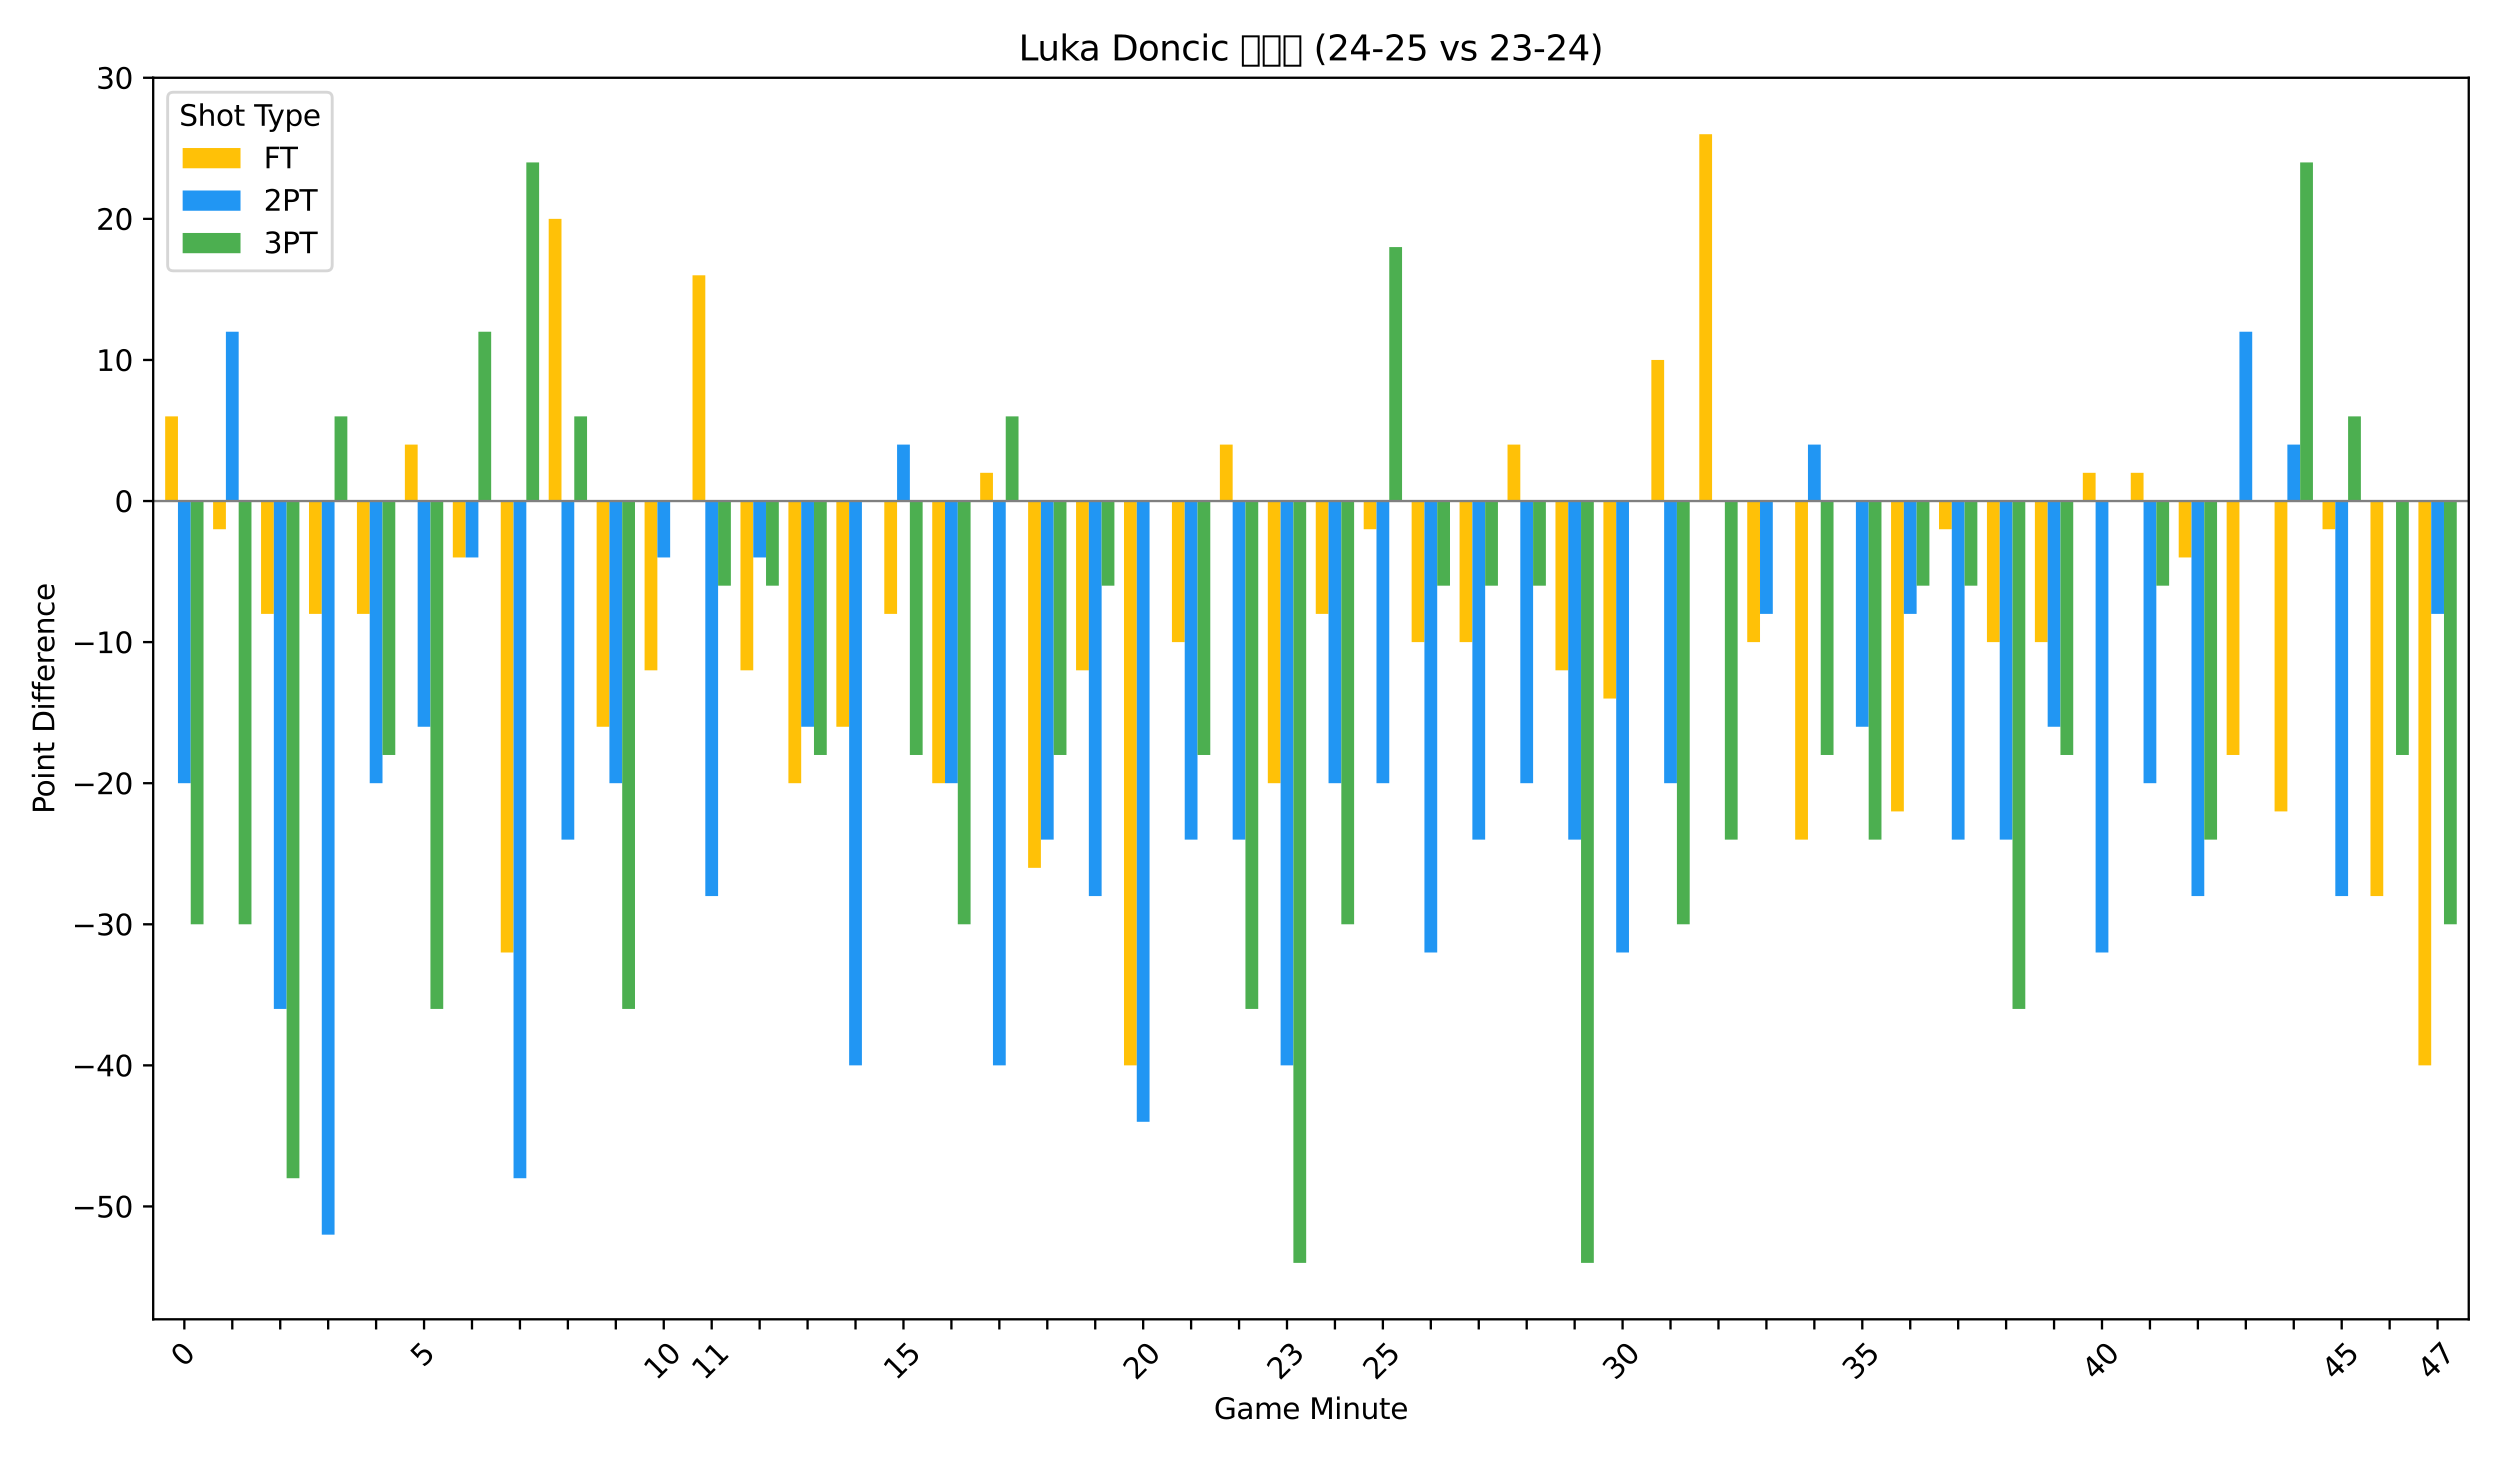 <?xml version="1.0" encoding="utf-8" standalone="no"?>
<!DOCTYPE svg PUBLIC "-//W3C//DTD SVG 1.1//EN"
  "http://www.w3.org/Graphics/SVG/1.1/DTD/svg11.dtd">
<svg xmlns:xlink="http://www.w3.org/1999/xlink" width="864pt" height="504pt" viewBox="0 0 864 504" xmlns="http://www.w3.org/2000/svg" version="1.1">
 <defs>
  <style type="text/css">*{stroke-linejoin: round; stroke-linecap: butt}</style>
 </defs>
 <g id="figure_1">
  <g id="patch_1">
   <path d="M 0 504 
L 864 504 
L 864 0 
L 0 0 
z
" style="fill: #ffffff"/>
  </g>
  <g id="axes_1">
   <g id="patch_2">
    <path d="M 52.94 455.956 
L 853.2 455.956 
L 853.2 26.88 
L 52.94 26.88 
z
" style="fill: #ffffff"/>
   </g>
   <g id="patch_3">
    <path d="M 57.082 173.156 
L 61.5 173.156 
L 61.5 143.901 
L 57.082 143.901 
z
" clip-path="url(#p49f297e4c1)" style="fill: #ffc107"/>
   </g>
   <g id="patch_4">
    <path d="M 73.651 173.156 
L 78.069 173.156 
L 78.069 182.907 
L 73.651 182.907 
z
" clip-path="url(#p49f297e4c1)" style="fill: #ffc107"/>
   </g>
   <g id="patch_5">
    <path d="M 90.219 173.156 
L 94.637 173.156 
L 94.637 212.163 
L 90.219 212.163 
z
" clip-path="url(#p49f297e4c1)" style="fill: #ffc107"/>
   </g>
   <g id="patch_6">
    <path d="M 106.788 173.156 
L 111.206 173.156 
L 111.206 212.163 
L 106.788 212.163 
z
" clip-path="url(#p49f297e4c1)" style="fill: #ffc107"/>
   </g>
   <g id="patch_7">
    <path d="M 123.356 173.156 
L 127.775 173.156 
L 127.775 212.163 
L 123.356 212.163 
z
" clip-path="url(#p49f297e4c1)" style="fill: #ffc107"/>
   </g>
   <g id="patch_8">
    <path d="M 139.925 173.156 
L 144.343 173.156 
L 144.343 153.652 
L 139.925 153.652 
z
" clip-path="url(#p49f297e4c1)" style="fill: #ffc107"/>
   </g>
   <g id="patch_9">
    <path d="M 156.493 173.156 
L 160.912 173.156 
L 160.912 192.659 
L 156.493 192.659 
z
" clip-path="url(#p49f297e4c1)" style="fill: #ffc107"/>
   </g>
   <g id="patch_10">
    <path d="M 173.062 173.156 
L 177.48 173.156 
L 177.48 329.183 
L 173.062 329.183 
z
" clip-path="url(#p49f297e4c1)" style="fill: #ffc107"/>
   </g>
   <g id="patch_11">
    <path d="M 189.63 173.156 
L 194.049 173.156 
L 194.049 75.639 
L 189.63 75.639 
z
" clip-path="url(#p49f297e4c1)" style="fill: #ffc107"/>
   </g>
   <g id="patch_12">
    <path d="M 206.199 173.156 
L 210.617 173.156 
L 210.617 251.169 
L 206.199 251.169 
z
" clip-path="url(#p49f297e4c1)" style="fill: #ffc107"/>
   </g>
   <g id="patch_13">
    <path d="M 222.767 173.156 
L 227.186 173.156 
L 227.186 231.666 
L 222.767 231.666 
z
" clip-path="url(#p49f297e4c1)" style="fill: #ffc107"/>
   </g>
   <g id="patch_14">
    <path d="M 239.336 173.156 
L 243.754 173.156 
L 243.754 95.142 
L 239.336 95.142 
z
" clip-path="url(#p49f297e4c1)" style="fill: #ffc107"/>
   </g>
   <g id="patch_15">
    <path d="M 255.904 173.156 
L 260.323 173.156 
L 260.323 231.666 
L 255.904 231.666 
z
" clip-path="url(#p49f297e4c1)" style="fill: #ffc107"/>
   </g>
   <g id="patch_16">
    <path d="M 272.473 173.156 
L 276.891 173.156 
L 276.891 270.673 
L 272.473 270.673 
z
" clip-path="url(#p49f297e4c1)" style="fill: #ffc107"/>
   </g>
   <g id="patch_17">
    <path d="M 289.042 173.156 
L 293.46 173.156 
L 293.46 251.169 
L 289.042 251.169 
z
" clip-path="url(#p49f297e4c1)" style="fill: #ffc107"/>
   </g>
   <g id="patch_18">
    <path d="M 305.61 173.156 
L 310.028 173.156 
L 310.028 212.163 
L 305.61 212.163 
z
" clip-path="url(#p49f297e4c1)" style="fill: #ffc107"/>
   </g>
   <g id="patch_19">
    <path d="M 322.179 173.156 
L 326.597 173.156 
L 326.597 270.673 
L 322.179 270.673 
z
" clip-path="url(#p49f297e4c1)" style="fill: #ffc107"/>
   </g>
   <g id="patch_20">
    <path d="M 338.747 173.156 
L 343.165 173.156 
L 343.165 163.404 
L 338.747 163.404 
z
" clip-path="url(#p49f297e4c1)" style="fill: #ffc107"/>
   </g>
   <g id="patch_21">
    <path d="M 355.316 173.156 
L 359.734 173.156 
L 359.734 299.928 
L 355.316 299.928 
z
" clip-path="url(#p49f297e4c1)" style="fill: #ffc107"/>
   </g>
   <g id="patch_22">
    <path d="M 371.884 173.156 
L 376.302 173.156 
L 376.302 231.666 
L 371.884 231.666 
z
" clip-path="url(#p49f297e4c1)" style="fill: #ffc107"/>
   </g>
   <g id="patch_23">
    <path d="M 388.453 173.156 
L 392.871 173.156 
L 392.871 368.19 
L 388.453 368.19 
z
" clip-path="url(#p49f297e4c1)" style="fill: #ffc107"/>
   </g>
   <g id="patch_24">
    <path d="M 405.021 173.156 
L 409.44 173.156 
L 409.44 221.914 
L 405.021 221.914 
z
" clip-path="url(#p49f297e4c1)" style="fill: #ffc107"/>
   </g>
   <g id="patch_25">
    <path d="M 421.59 173.156 
L 426.008 173.156 
L 426.008 153.652 
L 421.59 153.652 
z
" clip-path="url(#p49f297e4c1)" style="fill: #ffc107"/>
   </g>
   <g id="patch_26">
    <path d="M 438.158 173.156 
L 442.577 173.156 
L 442.577 270.673 
L 438.158 270.673 
z
" clip-path="url(#p49f297e4c1)" style="fill: #ffc107"/>
   </g>
   <g id="patch_27">
    <path d="M 454.727 173.156 
L 459.145 173.156 
L 459.145 212.163 
L 454.727 212.163 
z
" clip-path="url(#p49f297e4c1)" style="fill: #ffc107"/>
   </g>
   <g id="patch_28">
    <path d="M 471.295 173.156 
L 475.714 173.156 
L 475.714 182.907 
L 471.295 182.907 
z
" clip-path="url(#p49f297e4c1)" style="fill: #ffc107"/>
   </g>
   <g id="patch_29">
    <path d="M 487.864 173.156 
L 492.282 173.156 
L 492.282 221.914 
L 487.864 221.914 
z
" clip-path="url(#p49f297e4c1)" style="fill: #ffc107"/>
   </g>
   <g id="patch_30">
    <path d="M 504.432 173.156 
L 508.851 173.156 
L 508.851 221.914 
L 504.432 221.914 
z
" clip-path="url(#p49f297e4c1)" style="fill: #ffc107"/>
   </g>
   <g id="patch_31">
    <path d="M 521.001 173.156 
L 525.419 173.156 
L 525.419 153.652 
L 521.001 153.652 
z
" clip-path="url(#p49f297e4c1)" style="fill: #ffc107"/>
   </g>
   <g id="patch_32">
    <path d="M 537.57 173.156 
L 541.988 173.156 
L 541.988 231.666 
L 537.57 231.666 
z
" clip-path="url(#p49f297e4c1)" style="fill: #ffc107"/>
   </g>
   <g id="patch_33">
    <path d="M 554.138 173.156 
L 558.556 173.156 
L 558.556 241.418 
L 554.138 241.418 
z
" clip-path="url(#p49f297e4c1)" style="fill: #ffc107"/>
   </g>
   <g id="patch_34">
    <path d="M 570.707 173.156 
L 575.125 173.156 
L 575.125 124.397 
L 570.707 124.397 
z
" clip-path="url(#p49f297e4c1)" style="fill: #ffc107"/>
   </g>
   <g id="patch_35">
    <path d="M 587.275 173.156 
L 591.693 173.156 
L 591.693 46.383 
L 587.275 46.383 
z
" clip-path="url(#p49f297e4c1)" style="fill: #ffc107"/>
   </g>
   <g id="patch_36">
    <path d="M 603.844 173.156 
L 608.262 173.156 
L 608.262 221.914 
L 603.844 221.914 
z
" clip-path="url(#p49f297e4c1)" style="fill: #ffc107"/>
   </g>
   <g id="patch_37">
    <path d="M 620.412 173.156 
L 624.83 173.156 
L 624.83 290.176 
L 620.412 290.176 
z
" clip-path="url(#p49f297e4c1)" style="fill: #ffc107"/>
   </g>
   <g id="patch_38">
    <path d="M 636.981 173.156 
L 641.399 173.156 
L 641.399 173.156 
L 636.981 173.156 
z
" clip-path="url(#p49f297e4c1)" style="fill: #ffc107"/>
   </g>
   <g id="patch_39">
    <path d="M 653.549 173.156 
L 657.967 173.156 
L 657.967 280.425 
L 653.549 280.425 
z
" clip-path="url(#p49f297e4c1)" style="fill: #ffc107"/>
   </g>
   <g id="patch_40">
    <path d="M 670.118 173.156 
L 674.536 173.156 
L 674.536 182.907 
L 670.118 182.907 
z
" clip-path="url(#p49f297e4c1)" style="fill: #ffc107"/>
   </g>
   <g id="patch_41">
    <path d="M 686.686 173.156 
L 691.105 173.156 
L 691.105 221.914 
L 686.686 221.914 
z
" clip-path="url(#p49f297e4c1)" style="fill: #ffc107"/>
   </g>
   <g id="patch_42">
    <path d="M 703.255 173.156 
L 707.673 173.156 
L 707.673 221.914 
L 703.255 221.914 
z
" clip-path="url(#p49f297e4c1)" style="fill: #ffc107"/>
   </g>
   <g id="patch_43">
    <path d="M 719.823 173.156 
L 724.242 173.156 
L 724.242 163.404 
L 719.823 163.404 
z
" clip-path="url(#p49f297e4c1)" style="fill: #ffc107"/>
   </g>
   <g id="patch_44">
    <path d="M 736.392 173.156 
L 740.81 173.156 
L 740.81 163.404 
L 736.392 163.404 
z
" clip-path="url(#p49f297e4c1)" style="fill: #ffc107"/>
   </g>
   <g id="patch_45">
    <path d="M 752.96 173.156 
L 757.379 173.156 
L 757.379 192.659 
L 752.96 192.659 
z
" clip-path="url(#p49f297e4c1)" style="fill: #ffc107"/>
   </g>
   <g id="patch_46">
    <path d="M 769.529 173.156 
L 773.947 173.156 
L 773.947 260.921 
L 769.529 260.921 
z
" clip-path="url(#p49f297e4c1)" style="fill: #ffc107"/>
   </g>
   <g id="patch_47">
    <path d="M 786.097 173.156 
L 790.516 173.156 
L 790.516 280.425 
L 786.097 280.425 
z
" clip-path="url(#p49f297e4c1)" style="fill: #ffc107"/>
   </g>
   <g id="patch_48">
    <path d="M 802.666 173.156 
L 807.084 173.156 
L 807.084 182.907 
L 802.666 182.907 
z
" clip-path="url(#p49f297e4c1)" style="fill: #ffc107"/>
   </g>
   <g id="patch_49">
    <path d="M 819.235 173.156 
L 823.653 173.156 
L 823.653 309.68 
L 819.235 309.68 
z
" clip-path="url(#p49f297e4c1)" style="fill: #ffc107"/>
   </g>
   <g id="patch_50">
    <path d="M 835.803 173.156 
L 840.221 173.156 
L 840.221 368.19 
L 835.803 368.19 
z
" clip-path="url(#p49f297e4c1)" style="fill: #ffc107"/>
   </g>
   <g id="patch_51">
    <path d="M 61.5 173.156 
L 65.919 173.156 
L 65.919 270.673 
L 61.5 270.673 
z
" clip-path="url(#p49f297e4c1)" style="fill: #2196f3"/>
   </g>
   <g id="patch_52">
    <path d="M 78.069 173.156 
L 82.487 173.156 
L 82.487 114.645 
L 78.069 114.645 
z
" clip-path="url(#p49f297e4c1)" style="fill: #2196f3"/>
   </g>
   <g id="patch_53">
    <path d="M 94.637 173.156 
L 99.056 173.156 
L 99.056 348.687 
L 94.637 348.687 
z
" clip-path="url(#p49f297e4c1)" style="fill: #2196f3"/>
   </g>
   <g id="patch_54">
    <path d="M 111.206 173.156 
L 115.624 173.156 
L 115.624 426.7 
L 111.206 426.7 
z
" clip-path="url(#p49f297e4c1)" style="fill: #2196f3"/>
   </g>
   <g id="patch_55">
    <path d="M 127.775 173.156 
L 132.193 173.156 
L 132.193 270.673 
L 127.775 270.673 
z
" clip-path="url(#p49f297e4c1)" style="fill: #2196f3"/>
   </g>
   <g id="patch_56">
    <path d="M 144.343 173.156 
L 148.761 173.156 
L 148.761 251.169 
L 144.343 251.169 
z
" clip-path="url(#p49f297e4c1)" style="fill: #2196f3"/>
   </g>
   <g id="patch_57">
    <path d="M 160.912 173.156 
L 165.33 173.156 
L 165.33 192.659 
L 160.912 192.659 
z
" clip-path="url(#p49f297e4c1)" style="fill: #2196f3"/>
   </g>
   <g id="patch_58">
    <path d="M 177.48 173.156 
L 181.898 173.156 
L 181.898 407.197 
L 177.48 407.197 
z
" clip-path="url(#p49f297e4c1)" style="fill: #2196f3"/>
   </g>
   <g id="patch_59">
    <path d="M 194.049 173.156 
L 198.467 173.156 
L 198.467 290.176 
L 194.049 290.176 
z
" clip-path="url(#p49f297e4c1)" style="fill: #2196f3"/>
   </g>
   <g id="patch_60">
    <path d="M 210.617 173.156 
L 215.035 173.156 
L 215.035 270.673 
L 210.617 270.673 
z
" clip-path="url(#p49f297e4c1)" style="fill: #2196f3"/>
   </g>
   <g id="patch_61">
    <path d="M 227.186 173.156 
L 231.604 173.156 
L 231.604 192.659 
L 227.186 192.659 
z
" clip-path="url(#p49f297e4c1)" style="fill: #2196f3"/>
   </g>
   <g id="patch_62">
    <path d="M 243.754 173.156 
L 248.173 173.156 
L 248.173 309.68 
L 243.754 309.68 
z
" clip-path="url(#p49f297e4c1)" style="fill: #2196f3"/>
   </g>
   <g id="patch_63">
    <path d="M 260.323 173.156 
L 264.741 173.156 
L 264.741 192.659 
L 260.323 192.659 
z
" clip-path="url(#p49f297e4c1)" style="fill: #2196f3"/>
   </g>
   <g id="patch_64">
    <path d="M 276.891 173.156 
L 281.31 173.156 
L 281.31 251.169 
L 276.891 251.169 
z
" clip-path="url(#p49f297e4c1)" style="fill: #2196f3"/>
   </g>
   <g id="patch_65">
    <path d="M 293.46 173.156 
L 297.878 173.156 
L 297.878 368.19 
L 293.46 368.19 
z
" clip-path="url(#p49f297e4c1)" style="fill: #2196f3"/>
   </g>
   <g id="patch_66">
    <path d="M 310.028 173.156 
L 314.447 173.156 
L 314.447 153.652 
L 310.028 153.652 
z
" clip-path="url(#p49f297e4c1)" style="fill: #2196f3"/>
   </g>
   <g id="patch_67">
    <path d="M 326.597 173.156 
L 331.015 173.156 
L 331.015 270.673 
L 326.597 270.673 
z
" clip-path="url(#p49f297e4c1)" style="fill: #2196f3"/>
   </g>
   <g id="patch_68">
    <path d="M 343.165 173.156 
L 347.584 173.156 
L 347.584 368.19 
L 343.165 368.19 
z
" clip-path="url(#p49f297e4c1)" style="fill: #2196f3"/>
   </g>
   <g id="patch_69">
    <path d="M 359.734 173.156 
L 364.152 173.156 
L 364.152 290.176 
L 359.734 290.176 
z
" clip-path="url(#p49f297e4c1)" style="fill: #2196f3"/>
   </g>
   <g id="patch_70">
    <path d="M 376.302 173.156 
L 380.721 173.156 
L 380.721 309.68 
L 376.302 309.68 
z
" clip-path="url(#p49f297e4c1)" style="fill: #2196f3"/>
   </g>
   <g id="patch_71">
    <path d="M 392.871 173.156 
L 397.289 173.156 
L 397.289 387.694 
L 392.871 387.694 
z
" clip-path="url(#p49f297e4c1)" style="fill: #2196f3"/>
   </g>
   <g id="patch_72">
    <path d="M 409.44 173.156 
L 413.858 173.156 
L 413.858 290.176 
L 409.44 290.176 
z
" clip-path="url(#p49f297e4c1)" style="fill: #2196f3"/>
   </g>
   <g id="patch_73">
    <path d="M 426.008 173.156 
L 430.426 173.156 
L 430.426 290.176 
L 426.008 290.176 
z
" clip-path="url(#p49f297e4c1)" style="fill: #2196f3"/>
   </g>
   <g id="patch_74">
    <path d="M 442.577 173.156 
L 446.995 173.156 
L 446.995 368.19 
L 442.577 368.19 
z
" clip-path="url(#p49f297e4c1)" style="fill: #2196f3"/>
   </g>
   <g id="patch_75">
    <path d="M 459.145 173.156 
L 463.563 173.156 
L 463.563 270.673 
L 459.145 270.673 
z
" clip-path="url(#p49f297e4c1)" style="fill: #2196f3"/>
   </g>
   <g id="patch_76">
    <path d="M 475.714 173.156 
L 480.132 173.156 
L 480.132 270.673 
L 475.714 270.673 
z
" clip-path="url(#p49f297e4c1)" style="fill: #2196f3"/>
   </g>
   <g id="patch_77">
    <path d="M 492.282 173.156 
L 496.7 173.156 
L 496.7 329.183 
L 492.282 329.183 
z
" clip-path="url(#p49f297e4c1)" style="fill: #2196f3"/>
   </g>
   <g id="patch_78">
    <path d="M 508.851 173.156 
L 513.269 173.156 
L 513.269 290.176 
L 508.851 290.176 
z
" clip-path="url(#p49f297e4c1)" style="fill: #2196f3"/>
   </g>
   <g id="patch_79">
    <path d="M 525.419 173.156 
L 529.838 173.156 
L 529.838 270.673 
L 525.419 270.673 
z
" clip-path="url(#p49f297e4c1)" style="fill: #2196f3"/>
   </g>
   <g id="patch_80">
    <path d="M 541.988 173.156 
L 546.406 173.156 
L 546.406 290.176 
L 541.988 290.176 
z
" clip-path="url(#p49f297e4c1)" style="fill: #2196f3"/>
   </g>
   <g id="patch_81">
    <path d="M 558.556 173.156 
L 562.975 173.156 
L 562.975 329.183 
L 558.556 329.183 
z
" clip-path="url(#p49f297e4c1)" style="fill: #2196f3"/>
   </g>
   <g id="patch_82">
    <path d="M 575.125 173.156 
L 579.543 173.156 
L 579.543 270.673 
L 575.125 270.673 
z
" clip-path="url(#p49f297e4c1)" style="fill: #2196f3"/>
   </g>
   <g id="patch_83">
    <path d="M 591.693 173.156 
L 596.112 173.156 
L 596.112 173.156 
L 591.693 173.156 
z
" clip-path="url(#p49f297e4c1)" style="fill: #2196f3"/>
   </g>
   <g id="patch_84">
    <path d="M 608.262 173.156 
L 612.68 173.156 
L 612.68 212.163 
L 608.262 212.163 
z
" clip-path="url(#p49f297e4c1)" style="fill: #2196f3"/>
   </g>
   <g id="patch_85">
    <path d="M 624.83 173.156 
L 629.249 173.156 
L 629.249 153.652 
L 624.83 153.652 
z
" clip-path="url(#p49f297e4c1)" style="fill: #2196f3"/>
   </g>
   <g id="patch_86">
    <path d="M 641.399 173.156 
L 645.817 173.156 
L 645.817 251.169 
L 641.399 251.169 
z
" clip-path="url(#p49f297e4c1)" style="fill: #2196f3"/>
   </g>
   <g id="patch_87">
    <path d="M 657.967 173.156 
L 662.386 173.156 
L 662.386 212.163 
L 657.967 212.163 
z
" clip-path="url(#p49f297e4c1)" style="fill: #2196f3"/>
   </g>
   <g id="patch_88">
    <path d="M 674.536 173.156 
L 678.954 173.156 
L 678.954 290.176 
L 674.536 290.176 
z
" clip-path="url(#p49f297e4c1)" style="fill: #2196f3"/>
   </g>
   <g id="patch_89">
    <path d="M 691.105 173.156 
L 695.523 173.156 
L 695.523 290.176 
L 691.105 290.176 
z
" clip-path="url(#p49f297e4c1)" style="fill: #2196f3"/>
   </g>
   <g id="patch_90">
    <path d="M 707.673 173.156 
L 712.091 173.156 
L 712.091 251.169 
L 707.673 251.169 
z
" clip-path="url(#p49f297e4c1)" style="fill: #2196f3"/>
   </g>
   <g id="patch_91">
    <path d="M 724.242 173.156 
L 728.66 173.156 
L 728.66 329.183 
L 724.242 329.183 
z
" clip-path="url(#p49f297e4c1)" style="fill: #2196f3"/>
   </g>
   <g id="patch_92">
    <path d="M 740.81 173.156 
L 745.228 173.156 
L 745.228 270.673 
L 740.81 270.673 
z
" clip-path="url(#p49f297e4c1)" style="fill: #2196f3"/>
   </g>
   <g id="patch_93">
    <path d="M 757.379 173.156 
L 761.797 173.156 
L 761.797 309.68 
L 757.379 309.68 
z
" clip-path="url(#p49f297e4c1)" style="fill: #2196f3"/>
   </g>
   <g id="patch_94">
    <path d="M 773.947 173.156 
L 778.365 173.156 
L 778.365 114.645 
L 773.947 114.645 
z
" clip-path="url(#p49f297e4c1)" style="fill: #2196f3"/>
   </g>
   <g id="patch_95">
    <path d="M 790.516 173.156 
L 794.934 173.156 
L 794.934 153.652 
L 790.516 153.652 
z
" clip-path="url(#p49f297e4c1)" style="fill: #2196f3"/>
   </g>
   <g id="patch_96">
    <path d="M 807.084 173.156 
L 811.503 173.156 
L 811.503 309.68 
L 807.084 309.68 
z
" clip-path="url(#p49f297e4c1)" style="fill: #2196f3"/>
   </g>
   <g id="patch_97">
    <path d="M 823.653 173.156 
L 828.071 173.156 
L 828.071 173.156 
L 823.653 173.156 
z
" clip-path="url(#p49f297e4c1)" style="fill: #2196f3"/>
   </g>
   <g id="patch_98">
    <path d="M 840.221 173.156 
L 844.64 173.156 
L 844.64 212.163 
L 840.221 212.163 
z
" clip-path="url(#p49f297e4c1)" style="fill: #2196f3"/>
   </g>
   <g id="patch_99">
    <path d="M 65.919 173.156 
L 70.337 173.156 
L 70.337 319.432 
L 65.919 319.432 
z
" clip-path="url(#p49f297e4c1)" style="fill: #4caf50"/>
   </g>
   <g id="patch_100">
    <path d="M 82.487 173.156 
L 86.905 173.156 
L 86.905 319.432 
L 82.487 319.432 
z
" clip-path="url(#p49f297e4c1)" style="fill: #4caf50"/>
   </g>
   <g id="patch_101">
    <path d="M 99.056 173.156 
L 103.474 173.156 
L 103.474 407.197 
L 99.056 407.197 
z
" clip-path="url(#p49f297e4c1)" style="fill: #4caf50"/>
   </g>
   <g id="patch_102">
    <path d="M 115.624 173.156 
L 120.043 173.156 
L 120.043 143.901 
L 115.624 143.901 
z
" clip-path="url(#p49f297e4c1)" style="fill: #4caf50"/>
   </g>
   <g id="patch_103">
    <path d="M 132.193 173.156 
L 136.611 173.156 
L 136.611 260.921 
L 132.193 260.921 
z
" clip-path="url(#p49f297e4c1)" style="fill: #4caf50"/>
   </g>
   <g id="patch_104">
    <path d="M 148.761 173.156 
L 153.18 173.156 
L 153.18 348.687 
L 148.761 348.687 
z
" clip-path="url(#p49f297e4c1)" style="fill: #4caf50"/>
   </g>
   <g id="patch_105">
    <path d="M 165.33 173.156 
L 169.748 173.156 
L 169.748 114.645 
L 165.33 114.645 
z
" clip-path="url(#p49f297e4c1)" style="fill: #4caf50"/>
   </g>
   <g id="patch_106">
    <path d="M 181.898 173.156 
L 186.317 173.156 
L 186.317 56.135 
L 181.898 56.135 
z
" clip-path="url(#p49f297e4c1)" style="fill: #4caf50"/>
   </g>
   <g id="patch_107">
    <path d="M 198.467 173.156 
L 202.885 173.156 
L 202.885 143.901 
L 198.467 143.901 
z
" clip-path="url(#p49f297e4c1)" style="fill: #4caf50"/>
   </g>
   <g id="patch_108">
    <path d="M 215.035 173.156 
L 219.454 173.156 
L 219.454 348.687 
L 215.035 348.687 
z
" clip-path="url(#p49f297e4c1)" style="fill: #4caf50"/>
   </g>
   <g id="patch_109">
    <path d="M 231.604 173.156 
L 236.022 173.156 
L 236.022 173.156 
L 231.604 173.156 
z
" clip-path="url(#p49f297e4c1)" style="fill: #4caf50"/>
   </g>
   <g id="patch_110">
    <path d="M 248.173 173.156 
L 252.591 173.156 
L 252.591 202.411 
L 248.173 202.411 
z
" clip-path="url(#p49f297e4c1)" style="fill: #4caf50"/>
   </g>
   <g id="patch_111">
    <path d="M 264.741 173.156 
L 269.159 173.156 
L 269.159 202.411 
L 264.741 202.411 
z
" clip-path="url(#p49f297e4c1)" style="fill: #4caf50"/>
   </g>
   <g id="patch_112">
    <path d="M 281.31 173.156 
L 285.728 173.156 
L 285.728 260.921 
L 281.31 260.921 
z
" clip-path="url(#p49f297e4c1)" style="fill: #4caf50"/>
   </g>
   <g id="patch_113">
    <path d="M 297.878 173.156 
L 302.296 173.156 
L 302.296 173.156 
L 297.878 173.156 
z
" clip-path="url(#p49f297e4c1)" style="fill: #4caf50"/>
   </g>
   <g id="patch_114">
    <path d="M 314.447 173.156 
L 318.865 173.156 
L 318.865 260.921 
L 314.447 260.921 
z
" clip-path="url(#p49f297e4c1)" style="fill: #4caf50"/>
   </g>
   <g id="patch_115">
    <path d="M 331.015 173.156 
L 335.433 173.156 
L 335.433 319.432 
L 331.015 319.432 
z
" clip-path="url(#p49f297e4c1)" style="fill: #4caf50"/>
   </g>
   <g id="patch_116">
    <path d="M 347.584 173.156 
L 352.002 173.156 
L 352.002 143.901 
L 347.584 143.901 
z
" clip-path="url(#p49f297e4c1)" style="fill: #4caf50"/>
   </g>
   <g id="patch_117">
    <path d="M 364.152 173.156 
L 368.57 173.156 
L 368.57 260.921 
L 364.152 260.921 
z
" clip-path="url(#p49f297e4c1)" style="fill: #4caf50"/>
   </g>
   <g id="patch_118">
    <path d="M 380.721 173.156 
L 385.139 173.156 
L 385.139 202.411 
L 380.721 202.411 
z
" clip-path="url(#p49f297e4c1)" style="fill: #4caf50"/>
   </g>
   <g id="patch_119">
    <path d="M 397.289 173.156 
L 401.708 173.156 
L 401.708 173.156 
L 397.289 173.156 
z
" clip-path="url(#p49f297e4c1)" style="fill: #4caf50"/>
   </g>
   <g id="patch_120">
    <path d="M 413.858 173.156 
L 418.276 173.156 
L 418.276 260.921 
L 413.858 260.921 
z
" clip-path="url(#p49f297e4c1)" style="fill: #4caf50"/>
   </g>
   <g id="patch_121">
    <path d="M 430.426 173.156 
L 434.845 173.156 
L 434.845 348.687 
L 430.426 348.687 
z
" clip-path="url(#p49f297e4c1)" style="fill: #4caf50"/>
   </g>
   <g id="patch_122">
    <path d="M 446.995 173.156 
L 451.413 173.156 
L 451.413 436.452 
L 446.995 436.452 
z
" clip-path="url(#p49f297e4c1)" style="fill: #4caf50"/>
   </g>
   <g id="patch_123">
    <path d="M 463.563 173.156 
L 467.982 173.156 
L 467.982 319.432 
L 463.563 319.432 
z
" clip-path="url(#p49f297e4c1)" style="fill: #4caf50"/>
   </g>
   <g id="patch_124">
    <path d="M 480.132 173.156 
L 484.55 173.156 
L 484.55 85.39 
L 480.132 85.39 
z
" clip-path="url(#p49f297e4c1)" style="fill: #4caf50"/>
   </g>
   <g id="patch_125">
    <path d="M 496.7 173.156 
L 501.119 173.156 
L 501.119 202.411 
L 496.7 202.411 
z
" clip-path="url(#p49f297e4c1)" style="fill: #4caf50"/>
   </g>
   <g id="patch_126">
    <path d="M 513.269 173.156 
L 517.687 173.156 
L 517.687 202.411 
L 513.269 202.411 
z
" clip-path="url(#p49f297e4c1)" style="fill: #4caf50"/>
   </g>
   <g id="patch_127">
    <path d="M 529.838 173.156 
L 534.256 173.156 
L 534.256 202.411 
L 529.838 202.411 
z
" clip-path="url(#p49f297e4c1)" style="fill: #4caf50"/>
   </g>
   <g id="patch_128">
    <path d="M 546.406 173.156 
L 550.824 173.156 
L 550.824 436.452 
L 546.406 436.452 
z
" clip-path="url(#p49f297e4c1)" style="fill: #4caf50"/>
   </g>
   <g id="patch_129">
    <path d="M 562.975 173.156 
L 567.393 173.156 
L 567.393 173.156 
L 562.975 173.156 
z
" clip-path="url(#p49f297e4c1)" style="fill: #4caf50"/>
   </g>
   <g id="patch_130">
    <path d="M 579.543 173.156 
L 583.961 173.156 
L 583.961 319.432 
L 579.543 319.432 
z
" clip-path="url(#p49f297e4c1)" style="fill: #4caf50"/>
   </g>
   <g id="patch_131">
    <path d="M 596.112 173.156 
L 600.53 173.156 
L 600.53 290.176 
L 596.112 290.176 
z
" clip-path="url(#p49f297e4c1)" style="fill: #4caf50"/>
   </g>
   <g id="patch_132">
    <path d="M 612.68 173.156 
L 617.098 173.156 
L 617.098 173.156 
L 612.68 173.156 
z
" clip-path="url(#p49f297e4c1)" style="fill: #4caf50"/>
   </g>
   <g id="patch_133">
    <path d="M 629.249 173.156 
L 633.667 173.156 
L 633.667 260.921 
L 629.249 260.921 
z
" clip-path="url(#p49f297e4c1)" style="fill: #4caf50"/>
   </g>
   <g id="patch_134">
    <path d="M 645.817 173.156 
L 650.236 173.156 
L 650.236 290.176 
L 645.817 290.176 
z
" clip-path="url(#p49f297e4c1)" style="fill: #4caf50"/>
   </g>
   <g id="patch_135">
    <path d="M 662.386 173.156 
L 666.804 173.156 
L 666.804 202.411 
L 662.386 202.411 
z
" clip-path="url(#p49f297e4c1)" style="fill: #4caf50"/>
   </g>
   <g id="patch_136">
    <path d="M 678.954 173.156 
L 683.373 173.156 
L 683.373 202.411 
L 678.954 202.411 
z
" clip-path="url(#p49f297e4c1)" style="fill: #4caf50"/>
   </g>
   <g id="patch_137">
    <path d="M 695.523 173.156 
L 699.941 173.156 
L 699.941 348.687 
L 695.523 348.687 
z
" clip-path="url(#p49f297e4c1)" style="fill: #4caf50"/>
   </g>
   <g id="patch_138">
    <path d="M 712.091 173.156 
L 716.51 173.156 
L 716.51 260.921 
L 712.091 260.921 
z
" clip-path="url(#p49f297e4c1)" style="fill: #4caf50"/>
   </g>
   <g id="patch_139">
    <path d="M 728.66 173.156 
L 733.078 173.156 
L 733.078 173.156 
L 728.66 173.156 
z
" clip-path="url(#p49f297e4c1)" style="fill: #4caf50"/>
   </g>
   <g id="patch_140">
    <path d="M 745.228 173.156 
L 749.647 173.156 
L 749.647 202.411 
L 745.228 202.411 
z
" clip-path="url(#p49f297e4c1)" style="fill: #4caf50"/>
   </g>
   <g id="patch_141">
    <path d="M 761.797 173.156 
L 766.215 173.156 
L 766.215 290.176 
L 761.797 290.176 
z
" clip-path="url(#p49f297e4c1)" style="fill: #4caf50"/>
   </g>
   <g id="patch_142">
    <path d="M 778.365 173.156 
L 782.784 173.156 
L 782.784 173.156 
L 778.365 173.156 
z
" clip-path="url(#p49f297e4c1)" style="fill: #4caf50"/>
   </g>
   <g id="patch_143">
    <path d="M 794.934 173.156 
L 799.352 173.156 
L 799.352 56.135 
L 794.934 56.135 
z
" clip-path="url(#p49f297e4c1)" style="fill: #4caf50"/>
   </g>
   <g id="patch_144">
    <path d="M 811.503 173.156 
L 815.921 173.156 
L 815.921 143.901 
L 811.503 143.901 
z
" clip-path="url(#p49f297e4c1)" style="fill: #4caf50"/>
   </g>
   <g id="patch_145">
    <path d="M 828.071 173.156 
L 832.489 173.156 
L 832.489 260.921 
L 828.071 260.921 
z
" clip-path="url(#p49f297e4c1)" style="fill: #4caf50"/>
   </g>
   <g id="patch_146">
    <path d="M 844.64 173.156 
L 849.058 173.156 
L 849.058 319.432 
L 844.64 319.432 
z
" clip-path="url(#p49f297e4c1)" style="fill: #4caf50"/>
   </g>
   <g id="matplotlib.axis_1">
    <g id="xtick_1">
     <g id="line2d_1">
      <defs>
       <path id="m2cc11dd75b" d="M 0 0 
L 0 3.5 
" style="stroke: #000000; stroke-width: 0.8"/>
      </defs>
      <g>
       <use xlink:href="#m2cc11dd75b" x="63.71" y="455.956" style="stroke: #000000; stroke-width: 0.8"/>
      </g>
     </g>
     <g id="text_1">
      <!-- 0 -->
      <g transform="translate(63.411 472.827) rotate(-45) scale(0.1 -0.1)">
       <defs>
        <path id="DejaVuSans-30" d="M 2034 4250 
Q 1547 4250 1301 3770 
Q 1056 3291 1056 2328 
Q 1056 1369 1301 889 
Q 1547 409 2034 409 
Q 2525 409 2770 889 
Q 3016 1369 3016 2328 
Q 3016 3291 2770 3770 
Q 2525 4250 2034 4250 
z
M 2034 4750 
Q 2819 4750 3233 4129 
Q 3647 3509 3647 2328 
Q 3647 1150 3233 529 
Q 2819 -91 2034 -91 
Q 1250 -91 836 529 
Q 422 1150 422 2328 
Q 422 3509 836 4129 
Q 1250 4750 2034 4750 
z
" transform="scale(0.016)"/>
       </defs>
       <use xlink:href="#DejaVuSans-30"/>
      </g>
     </g>
    </g>
    <g id="xtick_2">
     <g id="line2d_2">
      <g>
       <use xlink:href="#m2cc11dd75b" x="80.278" y="455.956" style="stroke: #000000; stroke-width: 0.8"/>
      </g>
     </g>
    </g>
    <g id="xtick_3">
     <g id="line2d_3">
      <g>
       <use xlink:href="#m2cc11dd75b" x="96.847" y="455.956" style="stroke: #000000; stroke-width: 0.8"/>
      </g>
     </g>
    </g>
    <g id="xtick_4">
     <g id="line2d_4">
      <g>
       <use xlink:href="#m2cc11dd75b" x="113.415" y="455.956" style="stroke: #000000; stroke-width: 0.8"/>
      </g>
     </g>
    </g>
    <g id="xtick_5">
     <g id="line2d_5">
      <g>
       <use xlink:href="#m2cc11dd75b" x="129.984" y="455.956" style="stroke: #000000; stroke-width: 0.8"/>
      </g>
     </g>
    </g>
    <g id="xtick_6">
     <g id="line2d_6">
      <g>
       <use xlink:href="#m2cc11dd75b" x="146.552" y="455.956" style="stroke: #000000; stroke-width: 0.8"/>
      </g>
     </g>
     <g id="text_2">
      <!-- 5 -->
      <g transform="translate(146.254 472.827) rotate(-45) scale(0.1 -0.1)">
       <defs>
        <path id="DejaVuSans-35" d="M 691 4666 
L 3169 4666 
L 3169 4134 
L 1269 4134 
L 1269 2991 
Q 1406 3038 1543 3061 
Q 1681 3084 1819 3084 
Q 2600 3084 3056 2656 
Q 3513 2228 3513 1497 
Q 3513 744 3044 326 
Q 2575 -91 1722 -91 
Q 1428 -91 1123 -41 
Q 819 9 494 109 
L 494 744 
Q 775 591 1075 516 
Q 1375 441 1709 441 
Q 2250 441 2565 725 
Q 2881 1009 2881 1497 
Q 2881 1984 2565 2268 
Q 2250 2553 1709 2553 
Q 1456 2553 1204 2497 
Q 953 2441 691 2322 
L 691 4666 
z
" transform="scale(0.016)"/>
       </defs>
       <use xlink:href="#DejaVuSans-35"/>
      </g>
     </g>
    </g>
    <g id="xtick_7">
     <g id="line2d_7">
      <g>
       <use xlink:href="#m2cc11dd75b" x="163.121" y="455.956" style="stroke: #000000; stroke-width: 0.8"/>
      </g>
     </g>
    </g>
    <g id="xtick_8">
     <g id="line2d_8">
      <g>
       <use xlink:href="#m2cc11dd75b" x="179.689" y="455.956" style="stroke: #000000; stroke-width: 0.8"/>
      </g>
     </g>
    </g>
    <g id="xtick_9">
     <g id="line2d_9">
      <g>
       <use xlink:href="#m2cc11dd75b" x="196.258" y="455.956" style="stroke: #000000; stroke-width: 0.8"/>
      </g>
     </g>
    </g>
    <g id="xtick_10">
     <g id="line2d_10">
      <g>
       <use xlink:href="#m2cc11dd75b" x="212.826" y="455.956" style="stroke: #000000; stroke-width: 0.8"/>
      </g>
     </g>
    </g>
    <g id="xtick_11">
     <g id="line2d_11">
      <g>
       <use xlink:href="#m2cc11dd75b" x="229.395" y="455.956" style="stroke: #000000; stroke-width: 0.8"/>
      </g>
     </g>
     <g id="text_3">
      <!-- 10 -->
      <g transform="translate(226.847 477.326) rotate(-45) scale(0.1 -0.1)">
       <defs>
        <path id="DejaVuSans-31" d="M 794 531 
L 1825 531 
L 1825 4091 
L 703 3866 
L 703 4441 
L 1819 4666 
L 2450 4666 
L 2450 531 
L 3481 531 
L 3481 0 
L 794 0 
L 794 531 
z
" transform="scale(0.016)"/>
       </defs>
       <use xlink:href="#DejaVuSans-31"/>
       <use xlink:href="#DejaVuSans-30" transform="translate(63.623 0)"/>
      </g>
     </g>
    </g>
    <g id="xtick_12">
     <g id="line2d_12">
      <g>
       <use xlink:href="#m2cc11dd75b" x="245.963" y="455.956" style="stroke: #000000; stroke-width: 0.8"/>
      </g>
     </g>
     <g id="text_4">
      <!-- 11 -->
      <g transform="translate(243.416 477.326) rotate(-45) scale(0.1 -0.1)">
       <use xlink:href="#DejaVuSans-31"/>
       <use xlink:href="#DejaVuSans-31" transform="translate(63.623 0)"/>
      </g>
     </g>
    </g>
    <g id="xtick_13">
     <g id="line2d_13">
      <g>
       <use xlink:href="#m2cc11dd75b" x="262.532" y="455.956" style="stroke: #000000; stroke-width: 0.8"/>
      </g>
     </g>
    </g>
    <g id="xtick_14">
     <g id="line2d_14">
      <g>
       <use xlink:href="#m2cc11dd75b" x="279.1" y="455.956" style="stroke: #000000; stroke-width: 0.8"/>
      </g>
     </g>
    </g>
    <g id="xtick_15">
     <g id="line2d_15">
      <g>
       <use xlink:href="#m2cc11dd75b" x="295.669" y="455.956" style="stroke: #000000; stroke-width: 0.8"/>
      </g>
     </g>
    </g>
    <g id="xtick_16">
     <g id="line2d_16">
      <g>
       <use xlink:href="#m2cc11dd75b" x="312.237" y="455.956" style="stroke: #000000; stroke-width: 0.8"/>
      </g>
     </g>
     <g id="text_5">
      <!-- 15 -->
      <g transform="translate(309.69 477.326) rotate(-45) scale(0.1 -0.1)">
       <use xlink:href="#DejaVuSans-31"/>
       <use xlink:href="#DejaVuSans-35" transform="translate(63.623 0)"/>
      </g>
     </g>
    </g>
    <g id="xtick_17">
     <g id="line2d_17">
      <g>
       <use xlink:href="#m2cc11dd75b" x="328.806" y="455.956" style="stroke: #000000; stroke-width: 0.8"/>
      </g>
     </g>
    </g>
    <g id="xtick_18">
     <g id="line2d_18">
      <g>
       <use xlink:href="#m2cc11dd75b" x="345.375" y="455.956" style="stroke: #000000; stroke-width: 0.8"/>
      </g>
     </g>
    </g>
    <g id="xtick_19">
     <g id="line2d_19">
      <g>
       <use xlink:href="#m2cc11dd75b" x="361.943" y="455.956" style="stroke: #000000; stroke-width: 0.8"/>
      </g>
     </g>
    </g>
    <g id="xtick_20">
     <g id="line2d_20">
      <g>
       <use xlink:href="#m2cc11dd75b" x="378.512" y="455.956" style="stroke: #000000; stroke-width: 0.8"/>
      </g>
     </g>
    </g>
    <g id="xtick_21">
     <g id="line2d_21">
      <g>
       <use xlink:href="#m2cc11dd75b" x="395.08" y="455.956" style="stroke: #000000; stroke-width: 0.8"/>
      </g>
     </g>
     <g id="text_6">
      <!-- 20 -->
      <g transform="translate(392.532 477.326) rotate(-45) scale(0.1 -0.1)">
       <defs>
        <path id="DejaVuSans-32" d="M 1228 531 
L 3431 531 
L 3431 0 
L 469 0 
L 469 531 
Q 828 903 1448 1529 
Q 2069 2156 2228 2338 
Q 2531 2678 2651 2914 
Q 2772 3150 2772 3378 
Q 2772 3750 2511 3984 
Q 2250 4219 1831 4219 
Q 1534 4219 1204 4116 
Q 875 4013 500 3803 
L 500 4441 
Q 881 4594 1212 4672 
Q 1544 4750 1819 4750 
Q 2544 4750 2975 4387 
Q 3406 4025 3406 3419 
Q 3406 3131 3298 2873 
Q 3191 2616 2906 2266 
Q 2828 2175 2409 1742 
Q 1991 1309 1228 531 
z
" transform="scale(0.016)"/>
       </defs>
       <use xlink:href="#DejaVuSans-32"/>
       <use xlink:href="#DejaVuSans-30" transform="translate(63.623 0)"/>
      </g>
     </g>
    </g>
    <g id="xtick_22">
     <g id="line2d_22">
      <g>
       <use xlink:href="#m2cc11dd75b" x="411.649" y="455.956" style="stroke: #000000; stroke-width: 0.8"/>
      </g>
     </g>
    </g>
    <g id="xtick_23">
     <g id="line2d_23">
      <g>
       <use xlink:href="#m2cc11dd75b" x="428.217" y="455.956" style="stroke: #000000; stroke-width: 0.8"/>
      </g>
     </g>
    </g>
    <g id="xtick_24">
     <g id="line2d_24">
      <g>
       <use xlink:href="#m2cc11dd75b" x="444.786" y="455.956" style="stroke: #000000; stroke-width: 0.8"/>
      </g>
     </g>
     <g id="text_7">
      <!-- 23 -->
      <g transform="translate(442.238 477.326) rotate(-45) scale(0.1 -0.1)">
       <defs>
        <path id="DejaVuSans-33" d="M 2597 2516 
Q 3050 2419 3304 2112 
Q 3559 1806 3559 1356 
Q 3559 666 3084 287 
Q 2609 -91 1734 -91 
Q 1441 -91 1130 -33 
Q 819 25 488 141 
L 488 750 
Q 750 597 1062 519 
Q 1375 441 1716 441 
Q 2309 441 2620 675 
Q 2931 909 2931 1356 
Q 2931 1769 2642 2001 
Q 2353 2234 1838 2234 
L 1294 2234 
L 1294 2753 
L 1863 2753 
Q 2328 2753 2575 2939 
Q 2822 3125 2822 3475 
Q 2822 3834 2567 4026 
Q 2313 4219 1838 4219 
Q 1578 4219 1281 4162 
Q 984 4106 628 3988 
L 628 4550 
Q 988 4650 1302 4700 
Q 1616 4750 1894 4750 
Q 2613 4750 3031 4423 
Q 3450 4097 3450 3541 
Q 3450 3153 3228 2886 
Q 3006 2619 2597 2516 
z
" transform="scale(0.016)"/>
       </defs>
       <use xlink:href="#DejaVuSans-32"/>
       <use xlink:href="#DejaVuSans-33" transform="translate(63.623 0)"/>
      </g>
     </g>
    </g>
    <g id="xtick_25">
     <g id="line2d_25">
      <g>
       <use xlink:href="#m2cc11dd75b" x="461.354" y="455.956" style="stroke: #000000; stroke-width: 0.8"/>
      </g>
     </g>
    </g>
    <g id="xtick_26">
     <g id="line2d_26">
      <g>
       <use xlink:href="#m2cc11dd75b" x="477.923" y="455.956" style="stroke: #000000; stroke-width: 0.8"/>
      </g>
     </g>
     <g id="text_8">
      <!-- 25 -->
      <g transform="translate(475.375 477.326) rotate(-45) scale(0.1 -0.1)">
       <use xlink:href="#DejaVuSans-32"/>
       <use xlink:href="#DejaVuSans-35" transform="translate(63.623 0)"/>
      </g>
     </g>
    </g>
    <g id="xtick_27">
     <g id="line2d_27">
      <g>
       <use xlink:href="#m2cc11dd75b" x="494.491" y="455.956" style="stroke: #000000; stroke-width: 0.8"/>
      </g>
     </g>
    </g>
    <g id="xtick_28">
     <g id="line2d_28">
      <g>
       <use xlink:href="#m2cc11dd75b" x="511.06" y="455.956" style="stroke: #000000; stroke-width: 0.8"/>
      </g>
     </g>
    </g>
    <g id="xtick_29">
     <g id="line2d_29">
      <g>
       <use xlink:href="#m2cc11dd75b" x="527.628" y="455.956" style="stroke: #000000; stroke-width: 0.8"/>
      </g>
     </g>
    </g>
    <g id="xtick_30">
     <g id="line2d_30">
      <g>
       <use xlink:href="#m2cc11dd75b" x="544.197" y="455.956" style="stroke: #000000; stroke-width: 0.8"/>
      </g>
     </g>
    </g>
    <g id="xtick_31">
     <g id="line2d_31">
      <g>
       <use xlink:href="#m2cc11dd75b" x="560.765" y="455.956" style="stroke: #000000; stroke-width: 0.8"/>
      </g>
     </g>
     <g id="text_9">
      <!-- 30 -->
      <g transform="translate(558.218 477.326) rotate(-45) scale(0.1 -0.1)">
       <use xlink:href="#DejaVuSans-33"/>
       <use xlink:href="#DejaVuSans-30" transform="translate(63.623 0)"/>
      </g>
     </g>
    </g>
    <g id="xtick_32">
     <g id="line2d_32">
      <g>
       <use xlink:href="#m2cc11dd75b" x="577.334" y="455.956" style="stroke: #000000; stroke-width: 0.8"/>
      </g>
     </g>
    </g>
    <g id="xtick_33">
     <g id="line2d_33">
      <g>
       <use xlink:href="#m2cc11dd75b" x="593.903" y="455.956" style="stroke: #000000; stroke-width: 0.8"/>
      </g>
     </g>
    </g>
    <g id="xtick_34">
     <g id="line2d_34">
      <g>
       <use xlink:href="#m2cc11dd75b" x="610.471" y="455.956" style="stroke: #000000; stroke-width: 0.8"/>
      </g>
     </g>
    </g>
    <g id="xtick_35">
     <g id="line2d_35">
      <g>
       <use xlink:href="#m2cc11dd75b" x="627.04" y="455.956" style="stroke: #000000; stroke-width: 0.8"/>
      </g>
     </g>
    </g>
    <g id="xtick_36">
     <g id="line2d_36">
      <g>
       <use xlink:href="#m2cc11dd75b" x="643.608" y="455.956" style="stroke: #000000; stroke-width: 0.8"/>
      </g>
     </g>
     <g id="text_10">
      <!-- 35 -->
      <g transform="translate(641.06 477.326) rotate(-45) scale(0.1 -0.1)">
       <use xlink:href="#DejaVuSans-33"/>
       <use xlink:href="#DejaVuSans-35" transform="translate(63.623 0)"/>
      </g>
     </g>
    </g>
    <g id="xtick_37">
     <g id="line2d_37">
      <g>
       <use xlink:href="#m2cc11dd75b" x="660.177" y="455.956" style="stroke: #000000; stroke-width: 0.8"/>
      </g>
     </g>
    </g>
    <g id="xtick_38">
     <g id="line2d_38">
      <g>
       <use xlink:href="#m2cc11dd75b" x="676.745" y="455.956" style="stroke: #000000; stroke-width: 0.8"/>
      </g>
     </g>
    </g>
    <g id="xtick_39">
     <g id="line2d_39">
      <g>
       <use xlink:href="#m2cc11dd75b" x="693.314" y="455.956" style="stroke: #000000; stroke-width: 0.8"/>
      </g>
     </g>
    </g>
    <g id="xtick_40">
     <g id="line2d_40">
      <g>
       <use xlink:href="#m2cc11dd75b" x="709.882" y="455.956" style="stroke: #000000; stroke-width: 0.8"/>
      </g>
     </g>
    </g>
    <g id="xtick_41">
     <g id="line2d_41">
      <g>
       <use xlink:href="#m2cc11dd75b" x="726.451" y="455.956" style="stroke: #000000; stroke-width: 0.8"/>
      </g>
     </g>
     <g id="text_11">
      <!-- 40 -->
      <g transform="translate(723.903 477.326) rotate(-45) scale(0.1 -0.1)">
       <defs>
        <path id="DejaVuSans-34" d="M 2419 4116 
L 825 1625 
L 2419 1625 
L 2419 4116 
z
M 2253 4666 
L 3047 4666 
L 3047 1625 
L 3713 1625 
L 3713 1100 
L 3047 1100 
L 3047 0 
L 2419 0 
L 2419 1100 
L 313 1100 
L 313 1709 
L 2253 4666 
z
" transform="scale(0.016)"/>
       </defs>
       <use xlink:href="#DejaVuSans-34"/>
       <use xlink:href="#DejaVuSans-30" transform="translate(63.623 0)"/>
      </g>
     </g>
    </g>
    <g id="xtick_42">
     <g id="line2d_42">
      <g>
       <use xlink:href="#m2cc11dd75b" x="743.019" y="455.956" style="stroke: #000000; stroke-width: 0.8"/>
      </g>
     </g>
    </g>
    <g id="xtick_43">
     <g id="line2d_43">
      <g>
       <use xlink:href="#m2cc11dd75b" x="759.588" y="455.956" style="stroke: #000000; stroke-width: 0.8"/>
      </g>
     </g>
    </g>
    <g id="xtick_44">
     <g id="line2d_44">
      <g>
       <use xlink:href="#m2cc11dd75b" x="776.156" y="455.956" style="stroke: #000000; stroke-width: 0.8"/>
      </g>
     </g>
    </g>
    <g id="xtick_45">
     <g id="line2d_45">
      <g>
       <use xlink:href="#m2cc11dd75b" x="792.725" y="455.956" style="stroke: #000000; stroke-width: 0.8"/>
      </g>
     </g>
    </g>
    <g id="xtick_46">
     <g id="line2d_46">
      <g>
       <use xlink:href="#m2cc11dd75b" x="809.293" y="455.956" style="stroke: #000000; stroke-width: 0.8"/>
      </g>
     </g>
     <g id="text_12">
      <!-- 45 -->
      <g transform="translate(806.746 477.326) rotate(-45) scale(0.1 -0.1)">
       <use xlink:href="#DejaVuSans-34"/>
       <use xlink:href="#DejaVuSans-35" transform="translate(63.623 0)"/>
      </g>
     </g>
    </g>
    <g id="xtick_47">
     <g id="line2d_47">
      <g>
       <use xlink:href="#m2cc11dd75b" x="825.862" y="455.956" style="stroke: #000000; stroke-width: 0.8"/>
      </g>
     </g>
    </g>
    <g id="xtick_48">
     <g id="line2d_48">
      <g>
       <use xlink:href="#m2cc11dd75b" x="842.43" y="455.956" style="stroke: #000000; stroke-width: 0.8"/>
      </g>
     </g>
     <g id="text_13">
      <!-- 47 -->
      <g transform="translate(839.883 477.326) rotate(-45) scale(0.1 -0.1)">
       <defs>
        <path id="DejaVuSans-37" d="M 525 4666 
L 3525 4666 
L 3525 4397 
L 1831 0 
L 1172 0 
L 2766 4134 
L 525 4134 
L 525 4666 
z
" transform="scale(0.016)"/>
       </defs>
       <use xlink:href="#DejaVuSans-34"/>
       <use xlink:href="#DejaVuSans-37" transform="translate(63.623 0)"/>
      </g>
     </g>
    </g>
    <g id="text_14">
     <!-- Game Minute -->
     <g transform="translate(419.518 490.395) scale(0.1 -0.1)">
      <defs>
       <path id="DejaVuSans-47" d="M 3809 666 
L 3809 1919 
L 2778 1919 
L 2778 2438 
L 4434 2438 
L 4434 434 
Q 4069 175 3628 42 
Q 3188 -91 2688 -91 
Q 1594 -91 976 548 
Q 359 1188 359 2328 
Q 359 3472 976 4111 
Q 1594 4750 2688 4750 
Q 3144 4750 3555 4637 
Q 3966 4525 4313 4306 
L 4313 3634 
Q 3963 3931 3569 4081 
Q 3175 4231 2741 4231 
Q 1884 4231 1454 3753 
Q 1025 3275 1025 2328 
Q 1025 1384 1454 906 
Q 1884 428 2741 428 
Q 3075 428 3337 486 
Q 3600 544 3809 666 
z
" transform="scale(0.016)"/>
       <path id="DejaVuSans-61" d="M 2194 1759 
Q 1497 1759 1228 1600 
Q 959 1441 959 1056 
Q 959 750 1161 570 
Q 1363 391 1709 391 
Q 2188 391 2477 730 
Q 2766 1069 2766 1631 
L 2766 1759 
L 2194 1759 
z
M 3341 1997 
L 3341 0 
L 2766 0 
L 2766 531 
Q 2569 213 2275 61 
Q 1981 -91 1556 -91 
Q 1019 -91 701 211 
Q 384 513 384 1019 
Q 384 1609 779 1909 
Q 1175 2209 1959 2209 
L 2766 2209 
L 2766 2266 
Q 2766 2663 2505 2880 
Q 2244 3097 1772 3097 
Q 1472 3097 1187 3025 
Q 903 2953 641 2809 
L 641 3341 
Q 956 3463 1253 3523 
Q 1550 3584 1831 3584 
Q 2591 3584 2966 3190 
Q 3341 2797 3341 1997 
z
" transform="scale(0.016)"/>
       <path id="DejaVuSans-6d" d="M 3328 2828 
Q 3544 3216 3844 3400 
Q 4144 3584 4550 3584 
Q 5097 3584 5394 3201 
Q 5691 2819 5691 2113 
L 5691 0 
L 5113 0 
L 5113 2094 
Q 5113 2597 4934 2840 
Q 4756 3084 4391 3084 
Q 3944 3084 3684 2787 
Q 3425 2491 3425 1978 
L 3425 0 
L 2847 0 
L 2847 2094 
Q 2847 2600 2669 2842 
Q 2491 3084 2119 3084 
Q 1678 3084 1418 2786 
Q 1159 2488 1159 1978 
L 1159 0 
L 581 0 
L 581 3500 
L 1159 3500 
L 1159 2956 
Q 1356 3278 1631 3431 
Q 1906 3584 2284 3584 
Q 2666 3584 2933 3390 
Q 3200 3197 3328 2828 
z
" transform="scale(0.016)"/>
       <path id="DejaVuSans-65" d="M 3597 1894 
L 3597 1613 
L 953 1613 
Q 991 1019 1311 708 
Q 1631 397 2203 397 
Q 2534 397 2845 478 
Q 3156 559 3463 722 
L 3463 178 
Q 3153 47 2828 -22 
Q 2503 -91 2169 -91 
Q 1331 -91 842 396 
Q 353 884 353 1716 
Q 353 2575 817 3079 
Q 1281 3584 2069 3584 
Q 2775 3584 3186 3129 
Q 3597 2675 3597 1894 
z
M 3022 2063 
Q 3016 2534 2758 2815 
Q 2500 3097 2075 3097 
Q 1594 3097 1305 2825 
Q 1016 2553 972 2059 
L 3022 2063 
z
" transform="scale(0.016)"/>
       <path id="DejaVuSans-20" transform="scale(0.016)"/>
       <path id="DejaVuSans-4d" d="M 628 4666 
L 1569 4666 
L 2759 1491 
L 3956 4666 
L 4897 4666 
L 4897 0 
L 4281 0 
L 4281 4097 
L 3078 897 
L 2444 897 
L 1241 4097 
L 1241 0 
L 628 0 
L 628 4666 
z
" transform="scale(0.016)"/>
       <path id="DejaVuSans-69" d="M 603 3500 
L 1178 3500 
L 1178 0 
L 603 0 
L 603 3500 
z
M 603 4863 
L 1178 4863 
L 1178 4134 
L 603 4134 
L 603 4863 
z
" transform="scale(0.016)"/>
       <path id="DejaVuSans-6e" d="M 3513 2113 
L 3513 0 
L 2938 0 
L 2938 2094 
Q 2938 2591 2744 2837 
Q 2550 3084 2163 3084 
Q 1697 3084 1428 2787 
Q 1159 2491 1159 1978 
L 1159 0 
L 581 0 
L 581 3500 
L 1159 3500 
L 1159 2956 
Q 1366 3272 1645 3428 
Q 1925 3584 2291 3584 
Q 2894 3584 3203 3211 
Q 3513 2838 3513 2113 
z
" transform="scale(0.016)"/>
       <path id="DejaVuSans-75" d="M 544 1381 
L 544 3500 
L 1119 3500 
L 1119 1403 
Q 1119 906 1312 657 
Q 1506 409 1894 409 
Q 2359 409 2629 706 
Q 2900 1003 2900 1516 
L 2900 3500 
L 3475 3500 
L 3475 0 
L 2900 0 
L 2900 538 
Q 2691 219 2414 64 
Q 2138 -91 1772 -91 
Q 1169 -91 856 284 
Q 544 659 544 1381 
z
M 1991 3584 
L 1991 3584 
z
" transform="scale(0.016)"/>
       <path id="DejaVuSans-74" d="M 1172 4494 
L 1172 3500 
L 2356 3500 
L 2356 3053 
L 1172 3053 
L 1172 1153 
Q 1172 725 1289 603 
Q 1406 481 1766 481 
L 2356 481 
L 2356 0 
L 1766 0 
Q 1100 0 847 248 
Q 594 497 594 1153 
L 594 3053 
L 172 3053 
L 172 3500 
L 594 3500 
L 594 4494 
L 1172 4494 
z
" transform="scale(0.016)"/>
      </defs>
      <use xlink:href="#DejaVuSans-47"/>
      <use xlink:href="#DejaVuSans-61" transform="translate(77.49 0)"/>
      <use xlink:href="#DejaVuSans-6d" transform="translate(138.77 0)"/>
      <use xlink:href="#DejaVuSans-65" transform="translate(236.182 0)"/>
      <use xlink:href="#DejaVuSans-20" transform="translate(297.705 0)"/>
      <use xlink:href="#DejaVuSans-4d" transform="translate(329.492 0)"/>
      <use xlink:href="#DejaVuSans-69" transform="translate(415.771 0)"/>
      <use xlink:href="#DejaVuSans-6e" transform="translate(443.555 0)"/>
      <use xlink:href="#DejaVuSans-75" transform="translate(506.934 0)"/>
      <use xlink:href="#DejaVuSans-74" transform="translate(570.312 0)"/>
      <use xlink:href="#DejaVuSans-65" transform="translate(609.521 0)"/>
     </g>
    </g>
   </g>
   <g id="matplotlib.axis_2">
    <g id="ytick_1">
     <g id="line2d_49">
      <defs>
       <path id="m9c2b1cdaa0" d="M 0 0 
L -3.5 0 
" style="stroke: #000000; stroke-width: 0.8"/>
      </defs>
      <g>
       <use xlink:href="#m9c2b1cdaa0" x="52.94" y="416.949" style="stroke: #000000; stroke-width: 0.8"/>
      </g>
     </g>
     <g id="text_15">
      <!-- −50 -->
      <g transform="translate(24.835 420.748) scale(0.1 -0.1)">
       <defs>
        <path id="DejaVuSans-2212" d="M 678 2272 
L 4684 2272 
L 4684 1741 
L 678 1741 
L 678 2272 
z
" transform="scale(0.016)"/>
       </defs>
       <use xlink:href="#DejaVuSans-2212"/>
       <use xlink:href="#DejaVuSans-35" transform="translate(83.789 0)"/>
       <use xlink:href="#DejaVuSans-30" transform="translate(147.412 0)"/>
      </g>
     </g>
    </g>
    <g id="ytick_2">
     <g id="line2d_50">
      <g>
       <use xlink:href="#m9c2b1cdaa0" x="52.94" y="368.19" style="stroke: #000000; stroke-width: 0.8"/>
      </g>
     </g>
     <g id="text_16">
      <!-- −40 -->
      <g transform="translate(24.835 371.989) scale(0.1 -0.1)">
       <use xlink:href="#DejaVuSans-2212"/>
       <use xlink:href="#DejaVuSans-34" transform="translate(83.789 0)"/>
       <use xlink:href="#DejaVuSans-30" transform="translate(147.412 0)"/>
      </g>
     </g>
    </g>
    <g id="ytick_3">
     <g id="line2d_51">
      <g>
       <use xlink:href="#m9c2b1cdaa0" x="52.94" y="319.432" style="stroke: #000000; stroke-width: 0.8"/>
      </g>
     </g>
     <g id="text_17">
      <!-- −30 -->
      <g transform="translate(24.835 323.231) scale(0.1 -0.1)">
       <use xlink:href="#DejaVuSans-2212"/>
       <use xlink:href="#DejaVuSans-33" transform="translate(83.789 0)"/>
       <use xlink:href="#DejaVuSans-30" transform="translate(147.412 0)"/>
      </g>
     </g>
    </g>
    <g id="ytick_4">
     <g id="line2d_52">
      <g>
       <use xlink:href="#m9c2b1cdaa0" x="52.94" y="270.673" style="stroke: #000000; stroke-width: 0.8"/>
      </g>
     </g>
     <g id="text_18">
      <!-- −20 -->
      <g transform="translate(24.835 274.472) scale(0.1 -0.1)">
       <use xlink:href="#DejaVuSans-2212"/>
       <use xlink:href="#DejaVuSans-32" transform="translate(83.789 0)"/>
       <use xlink:href="#DejaVuSans-30" transform="translate(147.412 0)"/>
      </g>
     </g>
    </g>
    <g id="ytick_5">
     <g id="line2d_53">
      <g>
       <use xlink:href="#m9c2b1cdaa0" x="52.94" y="221.914" style="stroke: #000000; stroke-width: 0.8"/>
      </g>
     </g>
     <g id="text_19">
      <!-- −10 -->
      <g transform="translate(24.835 225.714) scale(0.1 -0.1)">
       <use xlink:href="#DejaVuSans-2212"/>
       <use xlink:href="#DejaVuSans-31" transform="translate(83.789 0)"/>
       <use xlink:href="#DejaVuSans-30" transform="translate(147.412 0)"/>
      </g>
     </g>
    </g>
    <g id="ytick_6">
     <g id="line2d_54">
      <g>
       <use xlink:href="#m9c2b1cdaa0" x="52.94" y="173.156" style="stroke: #000000; stroke-width: 0.8"/>
      </g>
     </g>
     <g id="text_20">
      <!-- 0 -->
      <g transform="translate(39.578 176.955) scale(0.1 -0.1)">
       <use xlink:href="#DejaVuSans-30"/>
      </g>
     </g>
    </g>
    <g id="ytick_7">
     <g id="line2d_55">
      <g>
       <use xlink:href="#m9c2b1cdaa0" x="52.94" y="124.397" style="stroke: #000000; stroke-width: 0.8"/>
      </g>
     </g>
     <g id="text_21">
      <!-- 10 -->
      <g transform="translate(33.215 128.196) scale(0.1 -0.1)">
       <use xlink:href="#DejaVuSans-31"/>
       <use xlink:href="#DejaVuSans-30" transform="translate(63.623 0)"/>
      </g>
     </g>
    </g>
    <g id="ytick_8">
     <g id="line2d_56">
      <g>
       <use xlink:href="#m9c2b1cdaa0" x="52.94" y="75.639" style="stroke: #000000; stroke-width: 0.8"/>
      </g>
     </g>
     <g id="text_22">
      <!-- 20 -->
      <g transform="translate(33.215 79.438) scale(0.1 -0.1)">
       <use xlink:href="#DejaVuSans-32"/>
       <use xlink:href="#DejaVuSans-30" transform="translate(63.623 0)"/>
      </g>
     </g>
    </g>
    <g id="ytick_9">
     <g id="line2d_57">
      <g>
       <use xlink:href="#m9c2b1cdaa0" x="52.94" y="26.88" style="stroke: #000000; stroke-width: 0.8"/>
      </g>
     </g>
     <g id="text_23">
      <!-- 30 -->
      <g transform="translate(33.215 30.679) scale(0.1 -0.1)">
       <use xlink:href="#DejaVuSans-33"/>
       <use xlink:href="#DejaVuSans-30" transform="translate(63.623 0)"/>
      </g>
     </g>
    </g>
    <g id="text_24">
     <!-- Point Difference -->
     <g transform="translate(18.756 281.268) rotate(-90) scale(0.1 -0.1)">
      <defs>
       <path id="DejaVuSans-50" d="M 1259 4147 
L 1259 2394 
L 2053 2394 
Q 2494 2394 2734 2622 
Q 2975 2850 2975 3272 
Q 2975 3691 2734 3919 
Q 2494 4147 2053 4147 
L 1259 4147 
z
M 628 4666 
L 2053 4666 
Q 2838 4666 3239 4311 
Q 3641 3956 3641 3272 
Q 3641 2581 3239 2228 
Q 2838 1875 2053 1875 
L 1259 1875 
L 1259 0 
L 628 0 
L 628 4666 
z
" transform="scale(0.016)"/>
       <path id="DejaVuSans-6f" d="M 1959 3097 
Q 1497 3097 1228 2736 
Q 959 2375 959 1747 
Q 959 1119 1226 758 
Q 1494 397 1959 397 
Q 2419 397 2687 759 
Q 2956 1122 2956 1747 
Q 2956 2369 2687 2733 
Q 2419 3097 1959 3097 
z
M 1959 3584 
Q 2709 3584 3137 3096 
Q 3566 2609 3566 1747 
Q 3566 888 3137 398 
Q 2709 -91 1959 -91 
Q 1206 -91 779 398 
Q 353 888 353 1747 
Q 353 2609 779 3096 
Q 1206 3584 1959 3584 
z
" transform="scale(0.016)"/>
       <path id="DejaVuSans-44" d="M 1259 4147 
L 1259 519 
L 2022 519 
Q 2988 519 3436 956 
Q 3884 1394 3884 2338 
Q 3884 3275 3436 3711 
Q 2988 4147 2022 4147 
L 1259 4147 
z
M 628 4666 
L 1925 4666 
Q 3281 4666 3915 4102 
Q 4550 3538 4550 2338 
Q 4550 1131 3912 565 
Q 3275 0 1925 0 
L 628 0 
L 628 4666 
z
" transform="scale(0.016)"/>
       <path id="DejaVuSans-66" d="M 2375 4863 
L 2375 4384 
L 1825 4384 
Q 1516 4384 1395 4259 
Q 1275 4134 1275 3809 
L 1275 3500 
L 2222 3500 
L 2222 3053 
L 1275 3053 
L 1275 0 
L 697 0 
L 697 3053 
L 147 3053 
L 147 3500 
L 697 3500 
L 697 3744 
Q 697 4328 969 4595 
Q 1241 4863 1831 4863 
L 2375 4863 
z
" transform="scale(0.016)"/>
       <path id="DejaVuSans-72" d="M 2631 2963 
Q 2534 3019 2420 3045 
Q 2306 3072 2169 3072 
Q 1681 3072 1420 2755 
Q 1159 2438 1159 1844 
L 1159 0 
L 581 0 
L 581 3500 
L 1159 3500 
L 1159 2956 
Q 1341 3275 1631 3429 
Q 1922 3584 2338 3584 
Q 2397 3584 2469 3576 
Q 2541 3569 2628 3553 
L 2631 2963 
z
" transform="scale(0.016)"/>
       <path id="DejaVuSans-63" d="M 3122 3366 
L 3122 2828 
Q 2878 2963 2633 3030 
Q 2388 3097 2138 3097 
Q 1578 3097 1268 2742 
Q 959 2388 959 1747 
Q 959 1106 1268 751 
Q 1578 397 2138 397 
Q 2388 397 2633 464 
Q 2878 531 3122 666 
L 3122 134 
Q 2881 22 2623 -34 
Q 2366 -91 2075 -91 
Q 1284 -91 818 406 
Q 353 903 353 1747 
Q 353 2603 823 3093 
Q 1294 3584 2113 3584 
Q 2378 3584 2631 3529 
Q 2884 3475 3122 3366 
z
" transform="scale(0.016)"/>
      </defs>
      <use xlink:href="#DejaVuSans-50"/>
      <use xlink:href="#DejaVuSans-6f" transform="translate(56.678 0)"/>
      <use xlink:href="#DejaVuSans-69" transform="translate(117.859 0)"/>
      <use xlink:href="#DejaVuSans-6e" transform="translate(145.643 0)"/>
      <use xlink:href="#DejaVuSans-74" transform="translate(209.021 0)"/>
      <use xlink:href="#DejaVuSans-20" transform="translate(248.23 0)"/>
      <use xlink:href="#DejaVuSans-44" transform="translate(280.018 0)"/>
      <use xlink:href="#DejaVuSans-69" transform="translate(357.02 0)"/>
      <use xlink:href="#DejaVuSans-66" transform="translate(384.803 0)"/>
      <use xlink:href="#DejaVuSans-66" transform="translate(420.008 0)"/>
      <use xlink:href="#DejaVuSans-65" transform="translate(455.213 0)"/>
      <use xlink:href="#DejaVuSans-72" transform="translate(516.736 0)"/>
      <use xlink:href="#DejaVuSans-65" transform="translate(555.6 0)"/>
      <use xlink:href="#DejaVuSans-6e" transform="translate(617.123 0)"/>
      <use xlink:href="#DejaVuSans-63" transform="translate(680.502 0)"/>
      <use xlink:href="#DejaVuSans-65" transform="translate(735.482 0)"/>
     </g>
    </g>
   </g>
   <g id="line2d_58">
    <path d="M 52.94 173.156 
L 853.2 173.156 
" clip-path="url(#p49f297e4c1)" style="fill: none; stroke: #808080; stroke-width: 0.8; stroke-linecap: square"/>
   </g>
   <g id="patch_147">
    <path d="M 52.94 455.956 
L 52.94 26.88 
" style="fill: none; stroke: #000000; stroke-width: 0.8; stroke-linejoin: miter; stroke-linecap: square"/>
   </g>
   <g id="patch_148">
    <path d="M 853.2 455.956 
L 853.2 26.88 
" style="fill: none; stroke: #000000; stroke-width: 0.8; stroke-linejoin: miter; stroke-linecap: square"/>
   </g>
   <g id="patch_149">
    <path d="M 52.94 455.956 
L 853.2 455.956 
" style="fill: none; stroke: #000000; stroke-width: 0.8; stroke-linejoin: miter; stroke-linecap: square"/>
   </g>
   <g id="patch_150">
    <path d="M 52.94 26.88 
L 853.2 26.88 
" style="fill: none; stroke: #000000; stroke-width: 0.8; stroke-linejoin: miter; stroke-linecap: square"/>
   </g>
   <g id="text_25">
    <!-- Luka Doncic 得点差 (24-25 vs 23-24) -->
    <g transform="translate(352.059 20.88) scale(0.12 -0.12)">
     <defs>
      <path id="DejaVuSans-4c" d="M 628 4666 
L 1259 4666 
L 1259 531 
L 3531 531 
L 3531 0 
L 628 0 
L 628 4666 
z
" transform="scale(0.016)"/>
      <path id="DejaVuSans-6b" d="M 581 4863 
L 1159 4863 
L 1159 1991 
L 2875 3500 
L 3609 3500 
L 1753 1863 
L 3688 0 
L 2938 0 
L 1159 1709 
L 1159 0 
L 581 0 
L 581 4863 
z
" transform="scale(0.016)"/>
      <path id="DejaVuSans-5f97" d="M 319 -1131 
L 319 4513 
L 3519 4513 
L 3519 -1131 
L 319 -1131 
z
M 678 -775 
L 3163 -775 
L 3163 4153 
L 678 4153 
L 678 -775 
z
" transform="scale(0.016)"/>
      <path id="DejaVuSans-70b9" d="M 319 -1131 
L 319 4513 
L 3519 4513 
L 3519 -1131 
L 319 -1131 
z
M 678 -775 
L 3163 -775 
L 3163 4153 
L 678 4153 
L 678 -775 
z
" transform="scale(0.016)"/>
      <path id="DejaVuSans-5dee" d="M 319 -1131 
L 319 4513 
L 3519 4513 
L 3519 -1131 
L 319 -1131 
z
M 678 -775 
L 3163 -775 
L 3163 4153 
L 678 4153 
L 678 -775 
z
" transform="scale(0.016)"/>
      <path id="DejaVuSans-28" d="M 1984 4856 
Q 1566 4138 1362 3434 
Q 1159 2731 1159 2009 
Q 1159 1288 1364 580 
Q 1569 -128 1984 -844 
L 1484 -844 
Q 1016 -109 783 600 
Q 550 1309 550 2009 
Q 550 2706 781 3412 
Q 1013 4119 1484 4856 
L 1984 4856 
z
" transform="scale(0.016)"/>
      <path id="DejaVuSans-2d" d="M 313 2009 
L 1997 2009 
L 1997 1497 
L 313 1497 
L 313 2009 
z
" transform="scale(0.016)"/>
      <path id="DejaVuSans-76" d="M 191 3500 
L 800 3500 
L 1894 563 
L 2988 3500 
L 3597 3500 
L 2284 0 
L 1503 0 
L 191 3500 
z
" transform="scale(0.016)"/>
      <path id="DejaVuSans-73" d="M 2834 3397 
L 2834 2853 
Q 2591 2978 2328 3040 
Q 2066 3103 1784 3103 
Q 1356 3103 1142 2972 
Q 928 2841 928 2578 
Q 928 2378 1081 2264 
Q 1234 2150 1697 2047 
L 1894 2003 
Q 2506 1872 2764 1633 
Q 3022 1394 3022 966 
Q 3022 478 2636 193 
Q 2250 -91 1575 -91 
Q 1294 -91 989 -36 
Q 684 19 347 128 
L 347 722 
Q 666 556 975 473 
Q 1284 391 1588 391 
Q 1994 391 2212 530 
Q 2431 669 2431 922 
Q 2431 1156 2273 1281 
Q 2116 1406 1581 1522 
L 1381 1569 
Q 847 1681 609 1914 
Q 372 2147 372 2553 
Q 372 3047 722 3315 
Q 1072 3584 1716 3584 
Q 2034 3584 2315 3537 
Q 2597 3491 2834 3397 
z
" transform="scale(0.016)"/>
      <path id="DejaVuSans-29" d="M 513 4856 
L 1013 4856 
Q 1481 4119 1714 3412 
Q 1947 2706 1947 2009 
Q 1947 1309 1714 600 
Q 1481 -109 1013 -844 
L 513 -844 
Q 928 -128 1133 580 
Q 1338 1288 1338 2009 
Q 1338 2731 1133 3434 
Q 928 4138 513 4856 
z
" transform="scale(0.016)"/>
     </defs>
     <use xlink:href="#DejaVuSans-4c"/>
     <use xlink:href="#DejaVuSans-75" transform="translate(53.963 0)"/>
     <use xlink:href="#DejaVuSans-6b" transform="translate(117.342 0)"/>
     <use xlink:href="#DejaVuSans-61" transform="translate(173.502 0)"/>
     <use xlink:href="#DejaVuSans-20" transform="translate(234.781 0)"/>
     <use xlink:href="#DejaVuSans-44" transform="translate(266.568 0)"/>
     <use xlink:href="#DejaVuSans-6f" transform="translate(343.57 0)"/>
     <use xlink:href="#DejaVuSans-6e" transform="translate(404.752 0)"/>
     <use xlink:href="#DejaVuSans-63" transform="translate(468.131 0)"/>
     <use xlink:href="#DejaVuSans-69" transform="translate(523.111 0)"/>
     <use xlink:href="#DejaVuSans-63" transform="translate(550.895 0)"/>
     <use xlink:href="#DejaVuSans-20" transform="translate(605.875 0)"/>
     <use xlink:href="#DejaVuSans-5f97" transform="translate(637.662 0)"/>
     <use xlink:href="#DejaVuSans-70b9" transform="translate(697.672 0)"/>
     <use xlink:href="#DejaVuSans-5dee" transform="translate(757.682 0)"/>
     <use xlink:href="#DejaVuSans-20" transform="translate(817.691 0)"/>
     <use xlink:href="#DejaVuSans-28" transform="translate(849.479 0)"/>
     <use xlink:href="#DejaVuSans-32" transform="translate(888.492 0)"/>
     <use xlink:href="#DejaVuSans-34" transform="translate(952.115 0)"/>
     <use xlink:href="#DejaVuSans-2d" transform="translate(1015.738 0)"/>
     <use xlink:href="#DejaVuSans-32" transform="translate(1051.822 0)"/>
     <use xlink:href="#DejaVuSans-35" transform="translate(1115.445 0)"/>
     <use xlink:href="#DejaVuSans-20" transform="translate(1179.068 0)"/>
     <use xlink:href="#DejaVuSans-76" transform="translate(1210.855 0)"/>
     <use xlink:href="#DejaVuSans-73" transform="translate(1270.035 0)"/>
     <use xlink:href="#DejaVuSans-20" transform="translate(1322.135 0)"/>
     <use xlink:href="#DejaVuSans-32" transform="translate(1353.922 0)"/>
     <use xlink:href="#DejaVuSans-33" transform="translate(1417.545 0)"/>
     <use xlink:href="#DejaVuSans-2d" transform="translate(1481.168 0)"/>
     <use xlink:href="#DejaVuSans-32" transform="translate(1517.252 0)"/>
     <use xlink:href="#DejaVuSans-34" transform="translate(1580.875 0)"/>
     <use xlink:href="#DejaVuSans-29" transform="translate(1644.498 0)"/>
    </g>
   </g>
   <g id="legend_1">
    <g id="patch_151">
     <path d="M 59.94 93.593 
L 112.809 93.593 
Q 114.809 93.593 114.809 91.593 
L 114.809 33.88 
Q 114.809 31.88 112.809 31.88 
L 59.94 31.88 
Q 57.94 31.88 57.94 33.88 
L 57.94 91.593 
Q 57.94 93.593 59.94 93.593 
z
" style="fill: #ffffff; opacity: 0.8; stroke: #cccccc; stroke-linejoin: miter"/>
    </g>
    <g id="text_26">
     <!-- Shot Type -->
     <g transform="translate(61.94 43.478) scale(0.1 -0.1)">
      <defs>
       <path id="DejaVuSans-53" d="M 3425 4513 
L 3425 3897 
Q 3066 4069 2747 4153 
Q 2428 4238 2131 4238 
Q 1616 4238 1336 4038 
Q 1056 3838 1056 3469 
Q 1056 3159 1242 3001 
Q 1428 2844 1947 2747 
L 2328 2669 
Q 3034 2534 3370 2195 
Q 3706 1856 3706 1288 
Q 3706 609 3251 259 
Q 2797 -91 1919 -91 
Q 1588 -91 1214 -16 
Q 841 59 441 206 
L 441 856 
Q 825 641 1194 531 
Q 1563 422 1919 422 
Q 2459 422 2753 634 
Q 3047 847 3047 1241 
Q 3047 1584 2836 1778 
Q 2625 1972 2144 2069 
L 1759 2144 
Q 1053 2284 737 2584 
Q 422 2884 422 3419 
Q 422 4038 858 4394 
Q 1294 4750 2059 4750 
Q 2388 4750 2728 4690 
Q 3069 4631 3425 4513 
z
" transform="scale(0.016)"/>
       <path id="DejaVuSans-68" d="M 3513 2113 
L 3513 0 
L 2938 0 
L 2938 2094 
Q 2938 2591 2744 2837 
Q 2550 3084 2163 3084 
Q 1697 3084 1428 2787 
Q 1159 2491 1159 1978 
L 1159 0 
L 581 0 
L 581 4863 
L 1159 4863 
L 1159 2956 
Q 1366 3272 1645 3428 
Q 1925 3584 2291 3584 
Q 2894 3584 3203 3211 
Q 3513 2838 3513 2113 
z
" transform="scale(0.016)"/>
       <path id="DejaVuSans-54" d="M -19 4666 
L 3928 4666 
L 3928 4134 
L 2272 4134 
L 2272 0 
L 1638 0 
L 1638 4134 
L -19 4134 
L -19 4666 
z
" transform="scale(0.016)"/>
       <path id="DejaVuSans-79" d="M 2059 -325 
Q 1816 -950 1584 -1140 
Q 1353 -1331 966 -1331 
L 506 -1331 
L 506 -850 
L 844 -850 
Q 1081 -850 1212 -737 
Q 1344 -625 1503 -206 
L 1606 56 
L 191 3500 
L 800 3500 
L 1894 763 
L 2988 3500 
L 3597 3500 
L 2059 -325 
z
" transform="scale(0.016)"/>
       <path id="DejaVuSans-70" d="M 1159 525 
L 1159 -1331 
L 581 -1331 
L 581 3500 
L 1159 3500 
L 1159 2969 
Q 1341 3281 1617 3432 
Q 1894 3584 2278 3584 
Q 2916 3584 3314 3078 
Q 3713 2572 3713 1747 
Q 3713 922 3314 415 
Q 2916 -91 2278 -91 
Q 1894 -91 1617 61 
Q 1341 213 1159 525 
z
M 3116 1747 
Q 3116 2381 2855 2742 
Q 2594 3103 2138 3103 
Q 1681 3103 1420 2742 
Q 1159 2381 1159 1747 
Q 1159 1113 1420 752 
Q 1681 391 2138 391 
Q 2594 391 2855 752 
Q 3116 1113 3116 1747 
z
" transform="scale(0.016)"/>
      </defs>
      <use xlink:href="#DejaVuSans-53"/>
      <use xlink:href="#DejaVuSans-68" transform="translate(63.477 0)"/>
      <use xlink:href="#DejaVuSans-6f" transform="translate(126.855 0)"/>
      <use xlink:href="#DejaVuSans-74" transform="translate(188.037 0)"/>
      <use xlink:href="#DejaVuSans-20" transform="translate(227.246 0)"/>
      <use xlink:href="#DejaVuSans-54" transform="translate(259.033 0)"/>
      <use xlink:href="#DejaVuSans-79" transform="translate(304.492 0)"/>
      <use xlink:href="#DejaVuSans-70" transform="translate(363.672 0)"/>
      <use xlink:href="#DejaVuSans-65" transform="translate(427.148 0)"/>
     </g>
    </g>
    <g id="patch_152">
     <path d="M 63.124 58.157 
L 83.124 58.157 
L 83.124 51.157 
L 63.124 51.157 
z
" style="fill: #ffc107"/>
    </g>
    <g id="text_27">
     <!-- FT -->
     <g transform="translate(91.124 58.157) scale(0.1 -0.1)">
      <defs>
       <path id="DejaVuSans-46" d="M 628 4666 
L 3309 4666 
L 3309 4134 
L 1259 4134 
L 1259 2759 
L 3109 2759 
L 3109 2228 
L 1259 2228 
L 1259 0 
L 628 0 
L 628 4666 
z
" transform="scale(0.016)"/>
      </defs>
      <use xlink:href="#DejaVuSans-46"/>
      <use xlink:href="#DejaVuSans-54" transform="translate(55.77 0)"/>
     </g>
    </g>
    <g id="patch_153">
     <path d="M 63.124 72.835 
L 83.124 72.835 
L 83.124 65.835 
L 63.124 65.835 
z
" style="fill: #2196f3"/>
    </g>
    <g id="text_28">
     <!-- 2PT -->
     <g transform="translate(91.124 72.835) scale(0.1 -0.1)">
      <use xlink:href="#DejaVuSans-32"/>
      <use xlink:href="#DejaVuSans-50" transform="translate(63.623 0)"/>
      <use xlink:href="#DejaVuSans-54" transform="translate(123.926 0)"/>
     </g>
    </g>
    <g id="patch_154">
     <path d="M 63.124 87.513 
L 83.124 87.513 
L 83.124 80.513 
L 63.124 80.513 
z
" style="fill: #4caf50"/>
    </g>
    <g id="text_29">
     <!-- 3PT -->
     <g transform="translate(91.124 87.513) scale(0.1 -0.1)">
      <use xlink:href="#DejaVuSans-33"/>
      <use xlink:href="#DejaVuSans-50" transform="translate(63.623 0)"/>
      <use xlink:href="#DejaVuSans-54" transform="translate(123.926 0)"/>
     </g>
    </g>
   </g>
  </g>
 </g>
 <defs>
  <clipPath id="p49f297e4c1">
   <rect x="52.94" y="26.88" width="800.26" height="429.076"/>
  </clipPath>
 </defs>
</svg>
